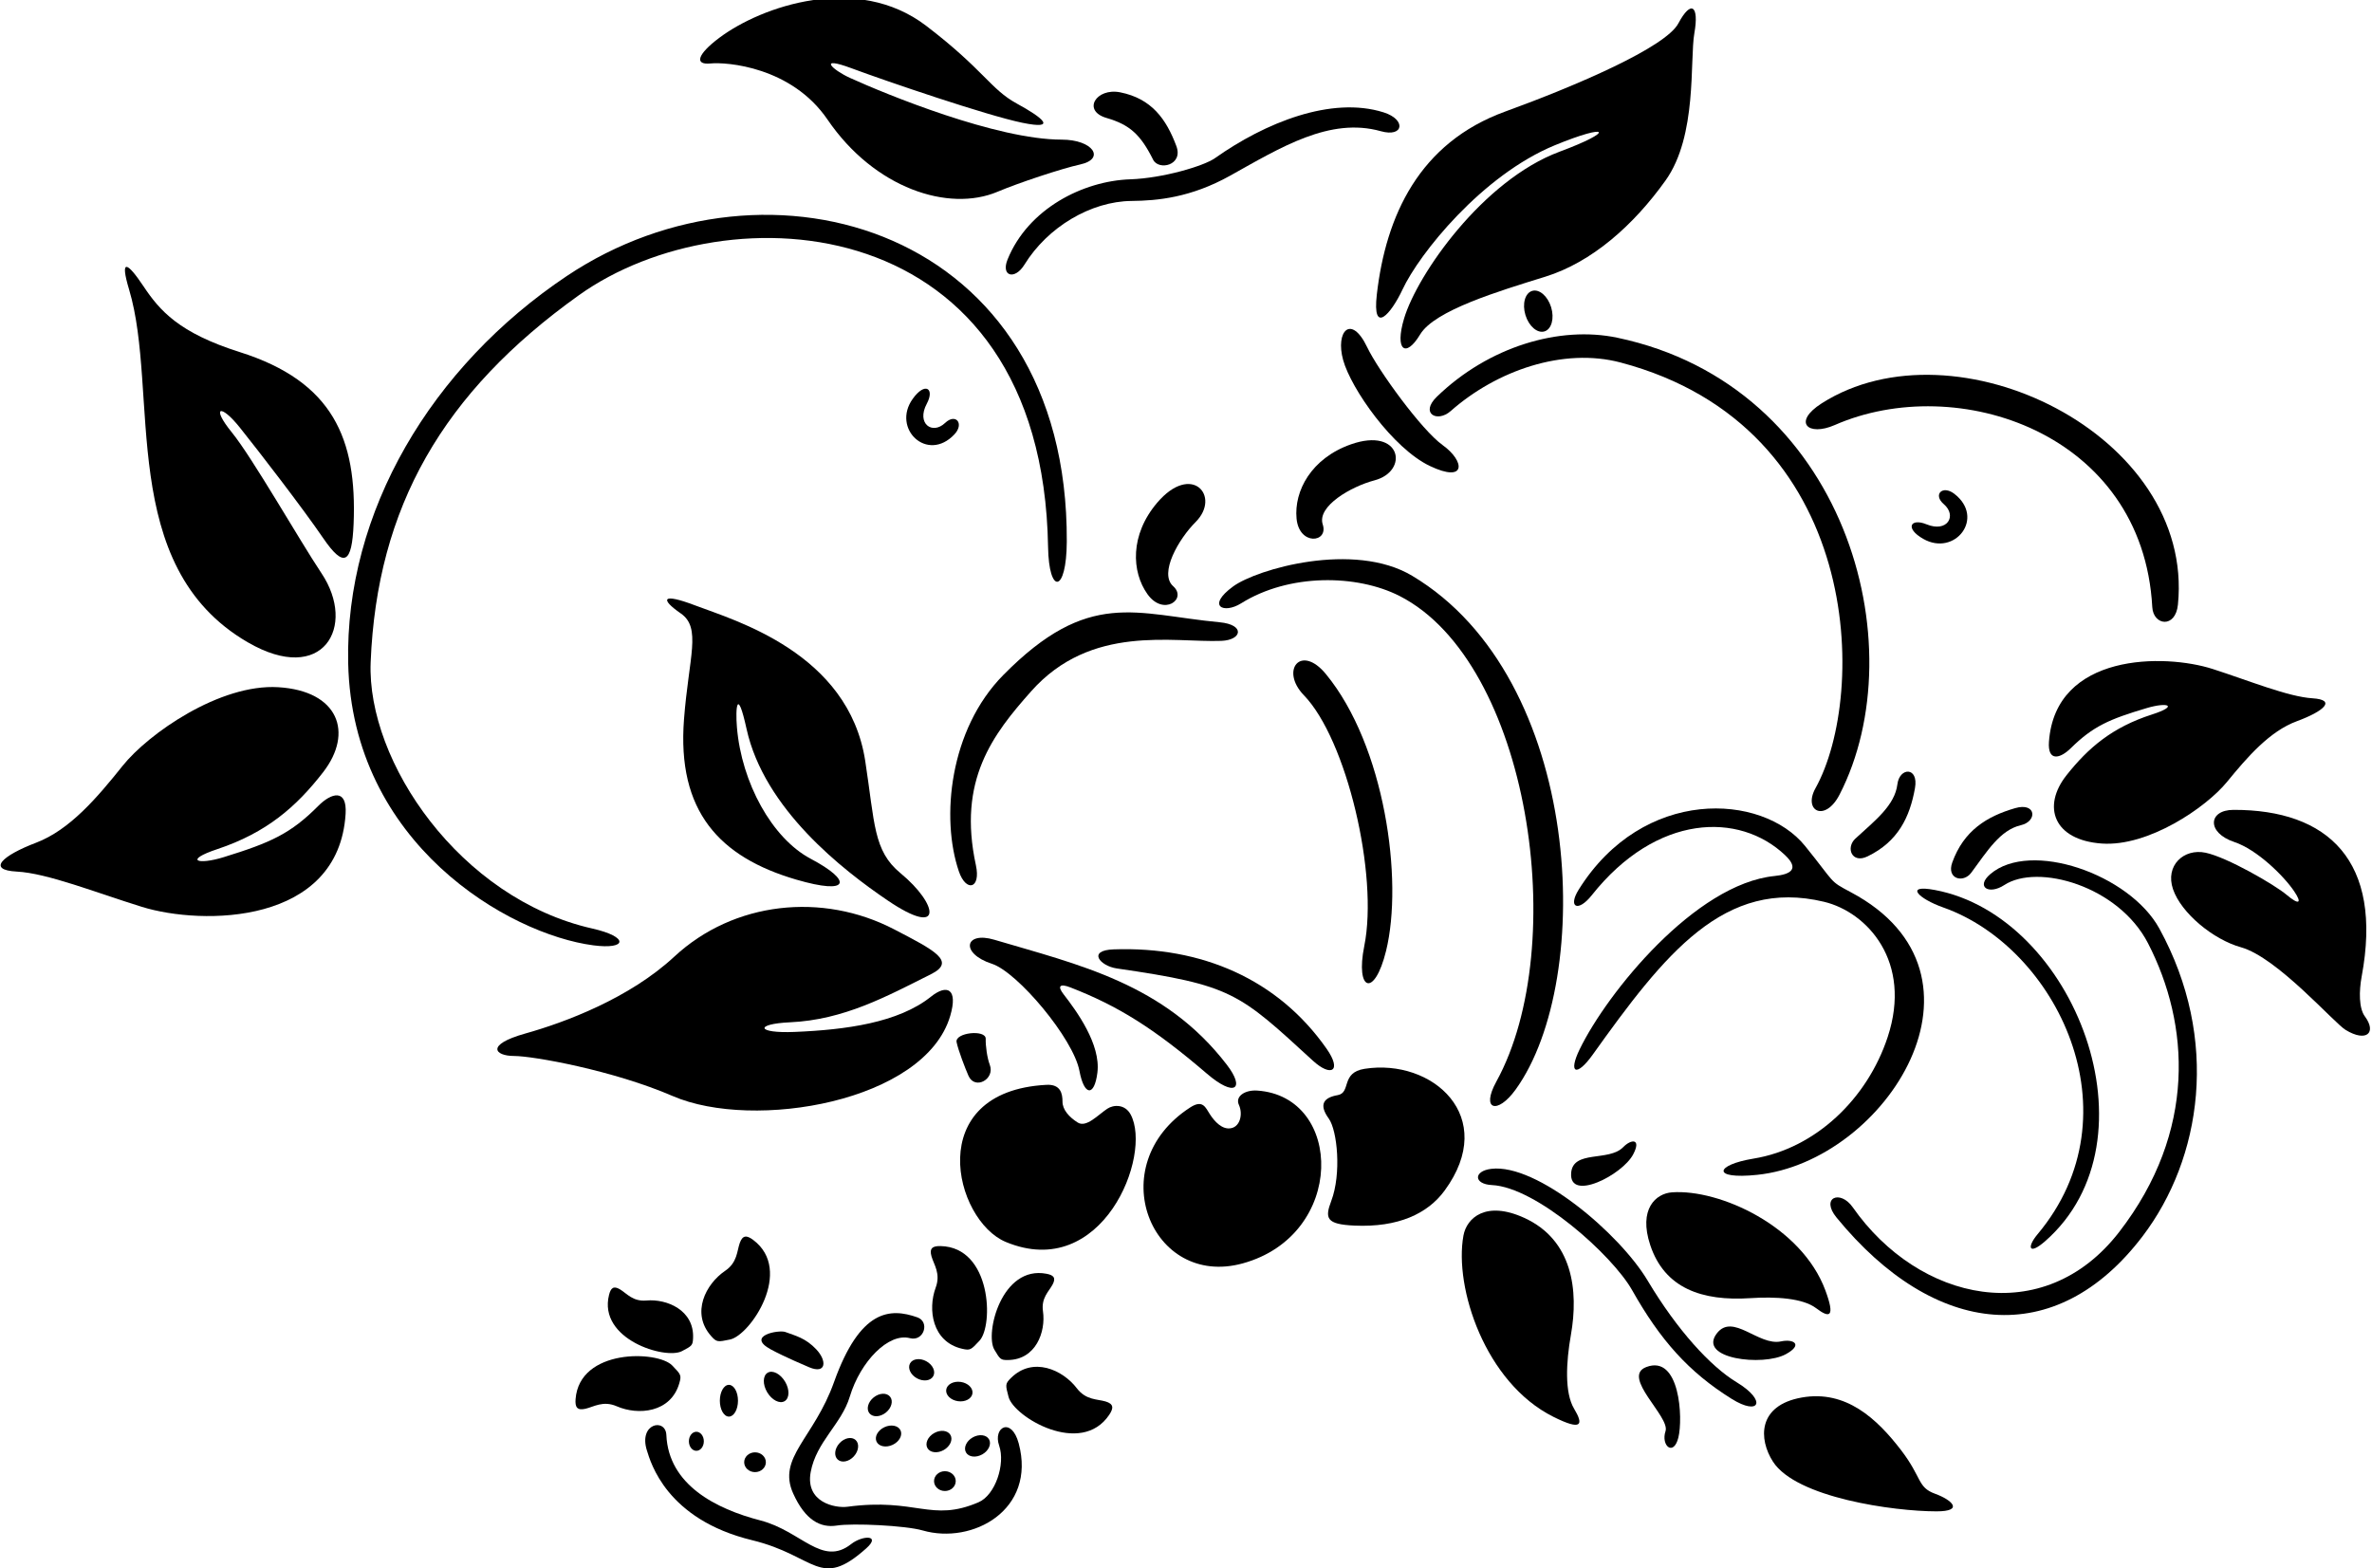 <?xml version="1.0" encoding="UTF-8"?>
<svg xmlns="http://www.w3.org/2000/svg" xmlns:xlink="http://www.w3.org/1999/xlink" width="493pt" height="326pt" viewBox="0 0 493 326" version="1.1">
<g id="surface1">
<path style=" stroke:none;fill-rule:nonzero;fill:rgb(0%,0%,0%);fill-opacity:1;" d="M 66.164 167.527 C 60.41 173.32 56.254 175.18 46.496 178.195 C 41.055 179.879 38.164 178.863 45.164 176.527 C 55.402 173.117 61.594 167.719 67.164 160.527 C 73.523 152.32 70.379 143.621 57.832 142.863 C 45.688 142.129 30.832 152.527 25.496 159.195 C 20.164 165.863 14.496 172.527 7.496 175.195 C 0.496 177.863 -2.836 180.863 3.496 181.195 C 9.832 181.527 19.832 185.527 29.496 188.527 C 42.051 192.426 70.387 192.297 71.832 169.195 C 72.164 163.863 68.844 164.832 66.164 167.527 "/>
<path style=" stroke:none;fill-rule:nonzero;fill:rgb(0%,0%,0%);fill-opacity:1;" d="M 49.832 73.195 C 37.164 69.195 33.164 64.527 29.832 59.527 C 26.496 54.527 24.832 53.527 26.832 60.195 C 33.215 81.477 24.156 117.652 51.496 133.527 C 67.148 142.617 74.18 130.219 66.832 119.195 C 62.164 112.195 52.496 95.195 48.164 89.863 C 43.832 84.527 45.832 83.863 49.832 88.863 C 53.832 93.863 62.832 105.527 67.164 111.863 C 71.496 118.195 73.164 117.195 73.496 108.863 C 74.199 91.289 69.238 79.324 49.832 73.195 "/>
<path style=" stroke:none;fill-rule:nonzero;fill:rgb(0%,0%,0%);fill-opacity:1;" d="M 197.496 211.195 C 199.164 205.527 196.832 204.527 193.496 207.195 C 186.695 212.637 175.742 214.09 165.164 214.527 C 157.164 214.863 156.832 212.863 164.164 212.527 C 175.41 212.02 184.254 207.152 193.496 202.527 C 198.832 199.863 194.164 197.527 185.832 193.195 C 170.922 185.441 152.516 187.391 140.164 198.863 C 130.832 207.527 117.496 212.527 109.164 214.863 C 100.832 217.195 102.832 219.527 106.832 219.527 C 110.832 219.527 127.496 222.527 139.832 227.863 C 156.664 235.141 192.242 229.055 197.496 211.195 "/>
<path style=" stroke:none;fill-rule:nonzero;fill:rgb(0%,0%,0%);fill-opacity:1;" d="M 155.164 151.527 C 158.832 168.195 175.164 180.863 184.496 187.195 C 196.203 195.137 195.039 188.016 187.164 181.527 C 181.496 176.863 181.832 171.195 179.832 158.195 C 176.367 135.672 152.621 128.957 144.496 125.863 C 137.496 123.195 137.164 124.527 141.496 127.527 C 145.832 130.527 143.164 136.527 142.164 149.527 C 140.691 168.664 149.523 178.191 165.496 182.863 C 176.738 186.148 177.195 183.133 168.496 178.527 C 160.43 174.258 154.121 162.688 153.164 151.195 C 152.832 147.195 153.211 142.645 155.164 151.527 "/>
<path style=" stroke:none;fill-rule:nonzero;fill:rgb(0%,0%,0%);fill-opacity:1;" d="M 147.664 13.195 C 150.996 12.863 164.496 13.863 171.996 24.863 C 181.758 39.18 197.18 44.156 207.332 39.863 C 211.664 38.027 220.664 35.035 224.496 34.195 C 229.832 33.027 227.164 29.027 220.664 29.027 C 207.141 29.027 184.242 19.641 176.664 16.195 C 172.996 14.527 169.832 11.527 176.996 14.195 C 184.164 16.863 205.164 24.027 212.496 25.527 C 219.832 27.027 216.832 24.527 211.332 21.527 C 205.832 18.527 204.496 14.527 192.496 5.363 C 178.148 -5.598 158.289 1.266 149.496 7.863 C 144.832 11.363 144.332 13.527 147.664 13.195 "/>
<path style=" stroke:none;fill-rule:nonzero;fill:rgb(0%,0%,0%);fill-opacity:1;" d="M 229.996 24.527 C 234.809 25.926 237.055 27.973 239.664 33.195 C 240.832 35.527 245.996 34.363 244.496 30.363 C 242.387 24.727 239.332 20.496 232.832 19.195 C 227.832 18.195 224.832 23.027 229.996 24.527 "/>
<path style=" stroke:none;fill-rule:nonzero;fill:rgb(0%,0%,0%);fill-opacity:1;" d="M 291.496 60.195 C 294.98 52.734 308.016 36.434 323.164 30.195 C 334.496 25.527 335.832 27.195 324.164 31.527 C 308.195 37.461 294.578 57.043 291.832 66.195 C 289.832 72.863 292.164 74.527 295.164 69.527 C 298.164 64.527 311.496 60.527 321.164 57.527 C 330.832 54.527 339.496 46.863 346.164 37.527 C 352.832 28.195 351.164 12.527 352.164 6.863 C 353.164 1.195 351.496 -0.137 348.832 4.863 C 346.164 9.863 327.496 17.863 312.832 23.195 C 294.949 29.695 288.047 44.867 286.164 61.195 C 285.164 69.863 289.164 65.195 291.496 60.195 "/>
<path style=" stroke:none;fill-rule:nonzero;fill:rgb(0%,0%,0%);fill-opacity:1;" d="M 297.164 96.863 C 304.832 100.527 304.496 95.863 299.832 92.527 C 295.457 89.402 286.43 76.953 284.164 72.195 C 280.832 65.195 277.496 68.863 279.164 74.863 C 280.832 80.863 289.496 93.195 297.164 96.863 "/>
<path style=" stroke:none;fill-rule:nonzero;fill:rgb(0%,0%,0%);fill-opacity:1;" d="M 240.496 104.527 C 234.832 111.195 235.164 118.863 238.496 123.527 C 241.832 128.195 246.832 124.527 243.832 121.863 C 240.832 119.195 244.992 112.031 248.496 108.527 C 253.832 103.195 247.688 96.07 240.496 104.527 "/>
<path style=" stroke:none;fill-rule:nonzero;fill:rgb(0%,0%,0%);fill-opacity:1;" d="M 326.496 277.527 C 328.133 268.266 326.863 257.793 316.832 253.195 C 308.832 249.527 304.832 253.195 304.164 256.863 C 302.195 267.688 308.684 287.453 322.832 294.527 C 328.832 297.527 329.164 296.195 327.164 292.863 C 325.164 289.527 325.496 283.195 326.496 277.527 "/>
<path style=" stroke:none;fill-rule:nonzero;fill:rgb(0%,0%,0%);fill-opacity:1;" d="M 379.387 268.25 C 374.438 254.902 357.387 247.168 347.508 247.875 C 344.16 248.113 340.492 251.336 342.992 258.852 C 345.977 267.816 353.727 270.539 363.82 269.871 C 368.988 269.531 374.688 269.848 377.473 271.965 C 380.262 274.078 381.484 273.91 379.387 268.25 "/>
<path style=" stroke:none;fill-rule:nonzero;fill:rgb(0%,0%,0%);fill-opacity:1;" d="M 402.164 310.527 C 398.496 309.195 399.496 307.195 395.164 301.527 C 390.113 294.922 383.66 288.91 374.496 290.527 C 365.254 292.16 365.496 299.195 368.496 303.863 C 373.328 311.379 393.656 314.195 402.496 314.195 C 408.164 314.195 405.832 311.863 402.164 310.527 "/>
<path style=" stroke:none;fill-rule:nonzero;fill:rgb(0%,0%,0%);fill-opacity:1;" d="M 342.164 284.195 C 336.867 286.211 347.164 294.527 346.164 297.527 C 345.164 300.527 347.832 302.863 348.832 298.863 C 349.832 294.863 349.164 281.527 342.164 284.195 "/>
<path style=" stroke:none;fill-rule:nonzero;fill:rgb(0%,0%,0%);fill-opacity:1;" d="M 370.164 278.863 C 365.496 279.863 360.164 272.863 356.832 277.195 C 352.754 282.496 366.438 284.105 371.164 281.527 C 374.832 279.527 372.793 278.297 370.164 278.863 "/>
<path style=" stroke:none;fill-rule:nonzero;fill:rgb(0%,0%,0%);fill-opacity:1;" d="M 337.363 238.484 C 334.367 241.562 326.879 238.984 326.547 243.895 C 326.141 249.902 337.191 244.273 339.441 239.984 C 341.191 236.656 339.051 236.754 337.363 238.484 "/>
<path style=" stroke:none;fill-rule:nonzero;fill:rgb(0%,0%,0%);fill-opacity:1;" d="M 141.188 287.566 C 141.672 285.891 141.523 285.738 139.707 283.863 C 136.703 280.758 120.441 280.305 119.629 290.863 C 119.504 292.488 119.906 293.273 121.664 292.871 C 123.426 292.473 125.332 291.109 128.207 292.359 C 132.617 294.277 139.41 293.719 141.188 287.566 "/>
<path style=" stroke:none;fill-rule:nonzero;fill:rgb(0%,0%,0%);fill-opacity:1;" d="M 425.859 154.176 C 425.547 158.438 428.215 157.691 430.379 155.559 C 435.035 150.973 438.375 149.52 446.203 147.195 C 450.57 145.898 452.879 146.734 447.258 148.539 C 439.035 151.18 434.039 155.445 429.52 161.148 C 424.359 167.656 426.801 174.645 436.832 175.363 C 446.539 176.055 458.516 167.863 462.84 162.578 C 467.164 157.289 471.754 152.008 477.379 149.934 C 483 147.863 485.691 145.492 480.629 145.168 C 475.566 144.848 467.602 141.562 459.895 139.078 C 449.883 135.852 427.219 135.703 425.859 154.176 "/>
<path style=" stroke:none;fill-rule:nonzero;fill:rgb(0%,0%,0%);fill-opacity:1;" d="M 156.539 257.766 C 155.23 256.789 154.355 256.711 153.754 258.41 C 153.148 260.109 153.281 262.453 150.688 264.211 C 146.711 266.91 143.547 272.953 147.797 277.746 C 148.949 279.047 149.16 279.004 151.719 278.473 C 155.945 277.598 165.027 264.098 156.539 257.766 "/>
<path style=" stroke:none;fill-rule:nonzero;fill:rgb(0%,0%,0%);fill-opacity:1;" d="M 134.332 270.363 C 131.52 270.609 130.281 268.902 128.891 268.062 C 127.504 267.219 126.938 267.777 126.582 269.199 C 124.27 278.445 138.285 282.684 141.73 280.891 C 143.816 279.801 143.988 279.715 144.051 278.148 C 144.285 272.387 138.641 269.98 134.332 270.363 "/>
<path style=" stroke:none;fill-rule:nonzero;fill:rgb(0%,0%,0%);fill-opacity:1;" d="M 195.5 259.047 C 193.871 259.012 193.109 259.453 193.605 261.188 C 194.098 262.922 195.562 264.754 194.473 267.691 C 192.801 272.199 193.727 278.953 199.969 280.395 C 201.664 280.785 201.809 280.625 203.586 278.711 C 206.52 275.543 206.086 259.281 195.5 259.047 "/>
<path style=" stroke:none;fill-rule:nonzero;fill:rgb(0%,0%,0%);fill-opacity:1;" d="M 229.766 291.344 C 228.035 290.836 225.703 291.094 223.805 288.602 C 220.895 284.777 214.691 281.949 210.137 286.453 C 208.898 287.676 208.953 287.883 209.621 290.406 C 210.727 294.582 224.703 302.914 230.562 294.094 C 231.465 292.734 231.496 291.855 229.766 291.344 "/>
<path style=" stroke:none;fill-rule:nonzero;fill:rgb(0%,0%,0%);fill-opacity:1;" d="M 217.512 264.805 C 208.152 263.004 204.684 277.227 206.664 280.57 C 207.863 282.594 207.961 282.758 209.527 282.734 C 215.293 282.656 217.391 276.887 216.773 272.605 C 216.371 269.812 218.008 268.48 218.77 267.047 C 219.535 265.617 218.949 265.082 217.512 264.805 "/>
<path style=" stroke:none;fill-rule:nonzero;fill:rgb(0%,0%,0%);fill-opacity:1;" d="M 491.52 211.301 C 490.27 209.613 490.285 206.074 490.855 203 C 495.336 178.934 483.852 168.309 464.207 168.363 C 458.945 168.375 458.57 173.109 464.395 175.051 C 469.105 176.621 474.66 182.082 476.832 185.301 C 478.52 187.801 477.871 188.238 475.207 185.988 C 472.809 183.961 462.895 178.207 458.395 177.27 C 453.895 176.332 449.957 179.926 451.645 184.863 C 453.332 189.801 459.953 195.305 465.766 196.93 C 473.305 199.039 485.039 212.598 487.52 214.113 C 491.84 216.746 494.035 214.699 491.52 211.301 "/>
<path style=" stroke:none;fill-rule:nonzero;fill:rgb(0%,0%,0%);fill-opacity:1;" d="M 420.02 171.551 C 423.52 170.738 423.207 166.738 418.836 168.004 C 412.918 169.719 408.145 172.691 405.762 179.297 C 404.52 182.738 408.055 183.656 409.707 181.426 C 413.051 176.906 415.715 172.547 420.02 171.551 "/>
<path style=" stroke:none;fill-rule:nonzero;fill:rgb(0%,0%,0%);fill-opacity:1;" d="M 394.359 163.035 C 393.82 167.422 389.77 170.531 385.629 174.332 C 383.582 176.211 384.871 179.629 388.16 178.031 C 394.477 174.969 396.934 169.902 398.012 163.84 C 398.809 159.359 394.801 159.473 394.359 163.035 "/>
<path style=" stroke:none;fill-rule:nonzero;fill:rgb(0%,0%,0%);fill-opacity:1;" d="M 400.406 109 C 397.105 107.645 395.844 109.816 399.723 112.023 C 406.312 115.777 412.676 107.648 406.176 102.648 C 403.75 100.781 401.676 102.816 404.008 104.816 C 406.789 107.199 404.754 110.785 400.406 109 "/>
<path style=" stroke:none;fill-rule:nonzero;fill:rgb(0%,0%,0%);fill-opacity:1;" d="M 144.734 301.609 C 145.59 301.609 146.285 300.723 146.285 299.629 C 146.285 298.535 145.59 297.648 144.734 297.648 C 143.875 297.648 143.18 298.535 143.18 299.629 C 143.18 300.723 143.875 301.609 144.734 301.609 "/>
<path style=" stroke:none;fill-rule:nonzero;fill:rgb(0%,0%,0%);fill-opacity:1;" d="M 149.613 291.195 C 149.613 293.02 150.457 294.496 151.496 294.496 C 152.539 294.496 153.383 293.02 153.383 291.195 C 153.383 289.371 152.539 287.895 151.496 287.895 C 150.457 287.895 149.613 289.371 149.613 291.195 "/>
<path style=" stroke:none;fill-rule:nonzero;fill:rgb(0%,0%,0%);fill-opacity:1;" d="M 156.926 306.039 C 158.168 306.039 159.18 305.121 159.18 303.984 C 159.18 302.848 158.168 301.926 156.926 301.926 C 155.68 301.926 154.672 302.848 154.672 303.984 C 154.672 305.121 155.68 306.039 156.926 306.039 "/>
<path style=" stroke:none;fill-rule:nonzero;fill:rgb(0%,0%,0%);fill-opacity:1;" d="M 163.078 291.285 C 164.102 290.676 164.145 288.855 163.168 287.227 C 162.195 285.594 160.574 284.766 159.551 285.379 C 158.527 285.988 158.484 287.809 159.457 289.441 C 160.434 291.07 162.051 291.898 163.078 291.285 "/>
<path style=" stroke:none;fill-rule:nonzero;fill:rgb(0%,0%,0%);fill-opacity:1;" d="M 184.996 290.359 C 184.297 289.488 182.77 289.555 181.586 290.508 C 180.398 291.461 180.004 292.938 180.703 293.809 C 181.406 294.68 182.934 294.613 184.121 293.66 C 185.305 292.707 185.699 291.227 184.996 290.359 "/>
<path style=" stroke:none;fill-rule:nonzero;fill:rgb(0%,0%,0%);fill-opacity:1;" d="M 202.117 289.684 C 202.277 288.578 201.184 287.504 199.68 287.289 C 198.172 287.07 196.824 287.793 196.664 288.898 C 196.504 290.004 197.598 291.078 199.102 291.293 C 200.609 291.512 201.957 290.789 202.117 289.684 "/>
<path style=" stroke:none;fill-rule:nonzero;fill:rgb(0%,0%,0%);fill-opacity:1;" d="M 196.156 301.441 C 197.477 300.688 198.102 299.289 197.547 298.32 C 196.996 297.348 195.477 297.172 194.152 297.926 C 192.832 298.676 192.211 300.074 192.762 301.047 C 193.312 302.016 194.836 302.195 196.156 301.441 "/>
<path style=" stroke:none;fill-rule:nonzero;fill:rgb(0%,0%,0%);fill-opacity:1;" d="M 185.539 300.359 C 186.914 299.711 187.641 298.363 187.164 297.352 C 186.688 296.344 185.184 296.051 183.809 296.703 C 182.434 297.352 181.707 298.699 182.184 299.707 C 182.664 300.719 184.164 301.012 185.539 300.359 "/>
<path style=" stroke:none;fill-rule:nonzero;fill:rgb(0%,0%,0%);fill-opacity:1;" d="M 174.48 300.031 C 173.453 301.152 173.289 302.672 174.113 303.426 C 174.938 304.18 176.441 303.883 177.465 302.762 C 178.492 301.637 178.656 300.117 177.832 299.363 C 177.008 298.609 175.508 298.906 174.48 300.031 "/>
<path style=" stroke:none;fill-rule:nonzero;fill:rgb(0%,0%,0%);fill-opacity:1;" d="M 193.973 286.086 C 194.512 285.102 193.863 283.719 192.527 282.988 C 191.195 282.258 189.676 282.461 189.141 283.441 C 188.605 284.422 189.254 285.809 190.586 286.539 C 191.922 287.27 193.438 287.066 193.973 286.086 "/>
<path style=" stroke:none;fill-rule:nonzero;fill:rgb(0%,0%,0%);fill-opacity:1;" d="M 196.387 309.965 C 197.633 309.965 198.641 309.043 198.641 307.906 C 198.641 306.77 197.633 305.848 196.387 305.848 C 195.145 305.848 194.133 306.77 194.133 307.906 C 194.133 309.043 195.145 309.965 196.387 309.965 "/>
<path style=" stroke:none;fill-rule:nonzero;fill:rgb(0%,0%,0%);fill-opacity:1;" d="M 204.172 302.344 C 205.492 301.594 206.113 300.195 205.562 299.223 C 205.008 298.254 203.488 298.074 202.164 298.828 C 200.844 299.582 200.223 300.977 200.773 301.949 C 201.328 302.922 202.848 303.098 204.172 302.344 "/>
<path style=" stroke:none;fill-rule:nonzero;fill:rgb(0%,0%,0%);fill-opacity:1;" d="M 169.664 280.527 C 167.406 278.133 165.348 277.707 163.227 276.91 C 161.891 276.41 154.914 277.676 160.23 280.543 C 163.121 282.102 167.578 283.988 168.191 284.246 C 171.727 285.727 171.922 282.926 169.664 280.527 "/>
<path style=" stroke:none;fill-rule:nonzero;fill:rgb(0%,0%,0%);fill-opacity:1;" d="M 176.906 320.996 C 170.852 325.754 166.566 318.289 158.055 316.086 C 148.762 313.68 138.949 308.664 138.496 298.312 C 138.336 294.738 132.664 295.863 134.453 301.535 C 135.23 304.012 138.496 315.863 156.332 320.195 C 169.664 323.434 170.301 330.598 180.055 321.875 C 183.219 319.039 179.238 319.16 176.906 320.996 "/>
<path style=" stroke:none;fill-rule:nonzero;fill:rgb(0%,0%,0%);fill-opacity:1;" d="M 207.664 300.527 C 208.996 304.363 206.875 310.809 203.375 312.309 C 193.516 316.535 190.48 311.324 176.133 313.238 C 173.633 313.57 167.332 312.363 168.496 306.027 C 169.664 299.695 174.891 296.09 176.621 290.348 C 178.832 283.027 184.664 277.027 189.117 278.191 C 192.027 278.949 193.316 274.797 190.664 273.863 C 184.996 271.863 178.762 272.148 173.34 287.336 C 169.164 299.027 161.496 303.027 164.855 310.477 C 167.363 316.043 170.531 317.684 173.934 317.145 C 177.223 316.625 188.164 317.125 191.781 318.168 C 202.141 321.148 215.434 313.895 211.73 300.066 C 210.234 294.484 206.332 296.695 207.664 300.527 "/>
<path style=" stroke:none;fill-rule:nonzero;fill:rgb(0%,0%,0%);fill-opacity:1;" d="M 222.496 205.281 C 232.309 209.109 239.723 213.672 250.832 223.195 C 256.664 228.195 258.832 226.363 254.996 221.363 C 242.035 204.453 224.09 200.543 206.664 195.363 C 200.496 193.527 199.496 198.195 206.164 200.363 C 211.492 202.094 223.098 215.914 224.355 222.641 C 225.332 227.863 227.457 228.027 228.086 222.988 C 228.82 217.121 223.789 210.223 221.039 206.676 C 219.723 204.977 220.285 204.418 222.496 205.281 "/>
<path style=" stroke:none;fill-rule:nonzero;fill:rgb(0%,0%,0%);fill-opacity:1;" d="M 205.723 221.379 C 205.168 219.922 204.832 217.449 204.871 215.957 C 204.922 213.969 198.422 214.652 198.82 216.656 C 199.156 218.324 200.609 222.102 201.293 223.652 C 202.625 226.672 206.852 224.348 205.723 221.379 "/>
<path style=" stroke:none;fill-rule:nonzero;fill:rgb(0%,0%,0%);fill-opacity:1;" d="M 230.145 230.492 C 228.211 231.77 225.789 234.488 223.996 233.363 C 222.203 232.234 220.832 230.695 220.832 229.027 C 220.832 227.363 220.461 225.371 217.496 225.527 C 191.691 226.887 198.273 253.707 209.051 258.191 C 229.117 266.535 239.551 240.148 234.996 231.695 C 233.832 229.527 231.461 229.617 230.145 230.492 "/>
<path style=" stroke:none;fill-rule:nonzero;fill:rgb(0%,0%,0%);fill-opacity:1;" d="M 283.617 222.195 C 278.609 222.984 280.867 227.164 278.031 227.664 C 275.199 228.164 273.996 229.527 276.164 232.527 C 277.961 235.016 278.832 244.027 276.691 249.664 C 275.312 253.293 275.664 254.527 281.52 254.789 C 290.57 255.195 296.711 252.332 300.238 247.527 C 311.531 232.133 297.703 219.977 283.617 222.195 "/>
<path style=" stroke:none;fill-rule:nonzero;fill:rgb(0%,0%,0%);fill-opacity:1;" d="M 261.289 226.719 C 258.789 226.551 256.672 227.902 257.496 229.695 C 258.324 231.488 257.824 234.102 255.938 234.527 C 254.047 234.953 252.422 233.121 251.477 231.66 C 250.535 230.203 249.996 228.527 247.359 230.234 C 228.867 242.219 239.258 267.879 258.281 262.648 C 279.777 256.734 279.289 227.918 261.289 226.719 "/>
<path style=" stroke:none;fill-rule:nonzero;fill:rgb(0%,0%,0%);fill-opacity:1;" d="M 275.711 218.004 C 265.566 203.527 249.723 196.734 231.496 197.363 C 225.871 197.555 228.66 200.824 232.102 201.328 C 256.152 204.824 257.449 206.363 272.875 220.508 C 276.656 223.973 278.996 222.695 275.711 218.004 "/>
<path style=" stroke:none;fill-rule:nonzero;fill:rgb(0%,0%,0%);fill-opacity:1;" d="M 269.477 107.789 C 270.008 113.504 276.172 112.848 274.922 109.035 C 273.672 105.223 280.871 101.125 285.664 99.863 C 292.957 97.938 291.234 88.688 280.766 92.379 C 272.512 95.289 268.941 102.082 269.477 107.789 "/>
<path style=" stroke:none;fill-rule:nonzero;fill:rgb(0%,0%,0%);fill-opacity:1;" d="M 321.004 68.895 C 322.48 68.445 323.098 66.195 322.391 63.871 C 321.68 61.547 319.91 60.027 318.438 60.477 C 316.965 60.93 316.344 63.176 317.051 65.5 C 317.762 67.824 319.531 69.344 321.004 68.895 "/>
<path style=" stroke:none;fill-rule:nonzero;fill:rgb(0%,0%,0%);fill-opacity:1;" d="M 198.359 90.309 C 200.465 88.086 198.652 85.812 196.426 87.93 C 193.773 90.453 190.41 88.062 192.629 83.922 C 194.316 80.773 192.285 79.297 189.691 82.93 C 185.285 89.105 192.727 96.266 198.359 90.309 "/>
<path style=" stroke:none;fill-rule:nonzero;fill:rgb(0%,0%,0%);fill-opacity:1;" d="M 123.082 193.027 C 95.621 186.828 76.215 158.34 77.039 137.691 C 78.332 105.438 92.047 81.562 120.332 61.363 C 151.09 39.395 216.656 43.102 217.832 113.695 C 217.996 123.695 221.664 123.363 221.723 112.609 C 222.062 47.367 159.547 29.465 117.832 57.363 C 89.668 76.199 71.688 106.398 72.367 137.859 C 73.176 175.375 105.703 194.219 123.332 196.527 C 130.332 197.445 130.832 194.777 123.082 193.027 "/>
<path style=" stroke:none;fill-rule:nonzero;fill:rgb(0%,0%,0%);fill-opacity:1;" d="M 202.832 179.863 C 198.996 162.195 206.332 152.695 214.332 143.695 C 226.781 129.691 243.758 133.617 253.836 133.23 C 258.168 133.062 258.832 129.863 253.496 129.363 C 236.016 127.723 226.297 122.297 208.496 140.363 C 197.332 151.695 195.516 170.07 199.293 181.152 C 200.781 185.52 203.906 184.824 202.832 179.863 "/>
<path style=" stroke:none;fill-rule:nonzero;fill:rgb(0%,0%,0%);fill-opacity:1;" d="M 288.086 197.664 C 291.695 182.938 287.832 155.027 275.578 140.133 C 270.363 133.789 266.012 139.371 270.996 144.527 C 279.902 153.738 286.531 181.902 283.555 196.656 C 281.664 206.027 285.664 207.527 288.086 197.664 "/>
<path style=" stroke:none;fill-rule:nonzero;fill:rgb(0%,0%,0%);fill-opacity:1;" d="M 314.996 226.527 C 331.547 203.652 329.168 140.973 293.496 119.695 C 281.371 112.461 261.223 118.309 256.305 121.906 C 250.664 126.027 254.332 127.695 257.949 125.43 C 267.906 119.195 281.996 119.363 290.902 123.906 C 317.836 137.656 326.586 196.5 310.996 224.863 C 307.73 230.809 311.234 231.73 314.996 226.527 "/>
<path style=" stroke:none;fill-rule:nonzero;fill:rgb(0%,0%,0%);fill-opacity:1;" d="M 298.629 82.484 C 295.078 85.93 298.688 87.949 301.52 85.449 C 311.059 77.031 324.902 72.207 336.832 75.363 C 387.418 88.746 388.164 144.363 377.332 163.863 C 374.695 168.605 379.332 171.027 382.332 165.195 C 398.27 134.203 383.652 80.184 336.121 70.203 C 324.164 67.695 309.418 72.02 298.629 82.484 "/>
<path style=" stroke:none;fill-rule:nonzero;fill:rgb(0%,0%,0%);fill-opacity:1;" d="M 381.332 88.363 C 406.711 77.238 445.352 89.91 447.332 126.195 C 447.539 130.055 452.164 130.695 452.664 125.695 C 456.203 90.309 406.316 66.184 378.633 83.844 C 372.496 87.754 375.754 90.805 381.332 88.363 "/>
<path style=" stroke:none;fill-rule:nonzero;fill:rgb(0%,0%,0%);fill-opacity:1;" d="M 425.039 258.055 C 449.129 236.984 431.195 190.449 402.145 185.02 C 395.711 183.816 398.723 186.828 403.887 188.652 C 427.406 196.953 444.496 231.547 423.477 256.602 C 421.242 259.27 421.633 261.031 425.039 258.055 "/>
<path style=" stroke:none;fill-rule:nonzero;fill:rgb(0%,0%,0%);fill-opacity:1;" d="M 384.66 185.473 C 380.074 183.035 381.594 183.816 375.164 175.863 C 366.254 164.836 341.48 163.551 328.113 184.953 C 325.832 188.613 327.957 189.738 330.832 186.113 C 344.301 169.129 361.527 168.75 371.035 177.801 C 374.051 180.672 372.164 181.777 368.832 182.113 C 352.363 183.758 334.082 206.297 328.332 218.113 C 325.859 223.188 327.684 223.941 331.016 219.273 C 345.988 198.312 358.387 182.496 379.113 187.473 C 388.09 189.629 397.516 199.922 392.332 215.613 C 388.094 228.434 377.34 238.758 364.457 240.863 C 356.484 242.164 355.582 245.238 365.207 244.238 C 392.062 241.445 416.852 202.566 384.66 185.473 "/>
<path style=" stroke:none;fill-rule:nonzero;fill:rgb(0%,0%,0%);fill-opacity:1;" d="M 413.672 181.715 C 410.582 184.363 413.332 186.113 416.582 183.988 C 423.488 179.473 440.285 184.125 446.457 196.113 C 455.082 212.863 456.637 235.172 440.457 256.113 C 424.777 276.402 398.82 270.617 385.082 250.988 C 382.457 247.238 378.332 248.988 381.707 253.113 C 402.113 278.055 427.309 280.711 445.332 256.988 C 457.582 240.863 461.457 216.113 448.797 193.031 C 442.598 181.734 422.004 174.574 413.672 181.715 "/>
<path style=" stroke:none;fill-rule:nonzero;fill:rgb(0%,0%,0%);fill-opacity:1;" d="M 209.414 53.945 C 207.996 57.445 210.914 58.277 212.914 55.027 C 217.754 47.168 226.746 41.863 235.164 41.777 C 240.586 41.727 247.504 41.078 255.664 36.527 C 266.219 30.641 276.391 24.301 286.996 27.277 C 291.746 28.613 292.332 24.863 287.582 23.363 C 276.691 19.922 262.914 25.527 252.512 32.883 C 250.195 34.52 241.672 37.051 234.914 37.277 C 225.082 37.613 213.684 43.402 209.414 53.945 "/>
<path style=" stroke:none;fill-rule:nonzero;fill:rgb(0%,0%,0%);fill-opacity:1;" d="M 360.957 287.363 C 355.52 284.078 348.598 276.527 342.457 266.238 C 336.59 256.398 319.41 241.852 309.957 242.988 C 306.207 243.438 306.27 246.18 310.082 246.363 C 319.301 246.801 335.09 260.895 339.227 268.223 C 345.07 278.578 350.957 285.219 359.895 290.801 C 365.762 294.465 367.27 291.176 360.957 287.363 "/>
</g>
</svg>
